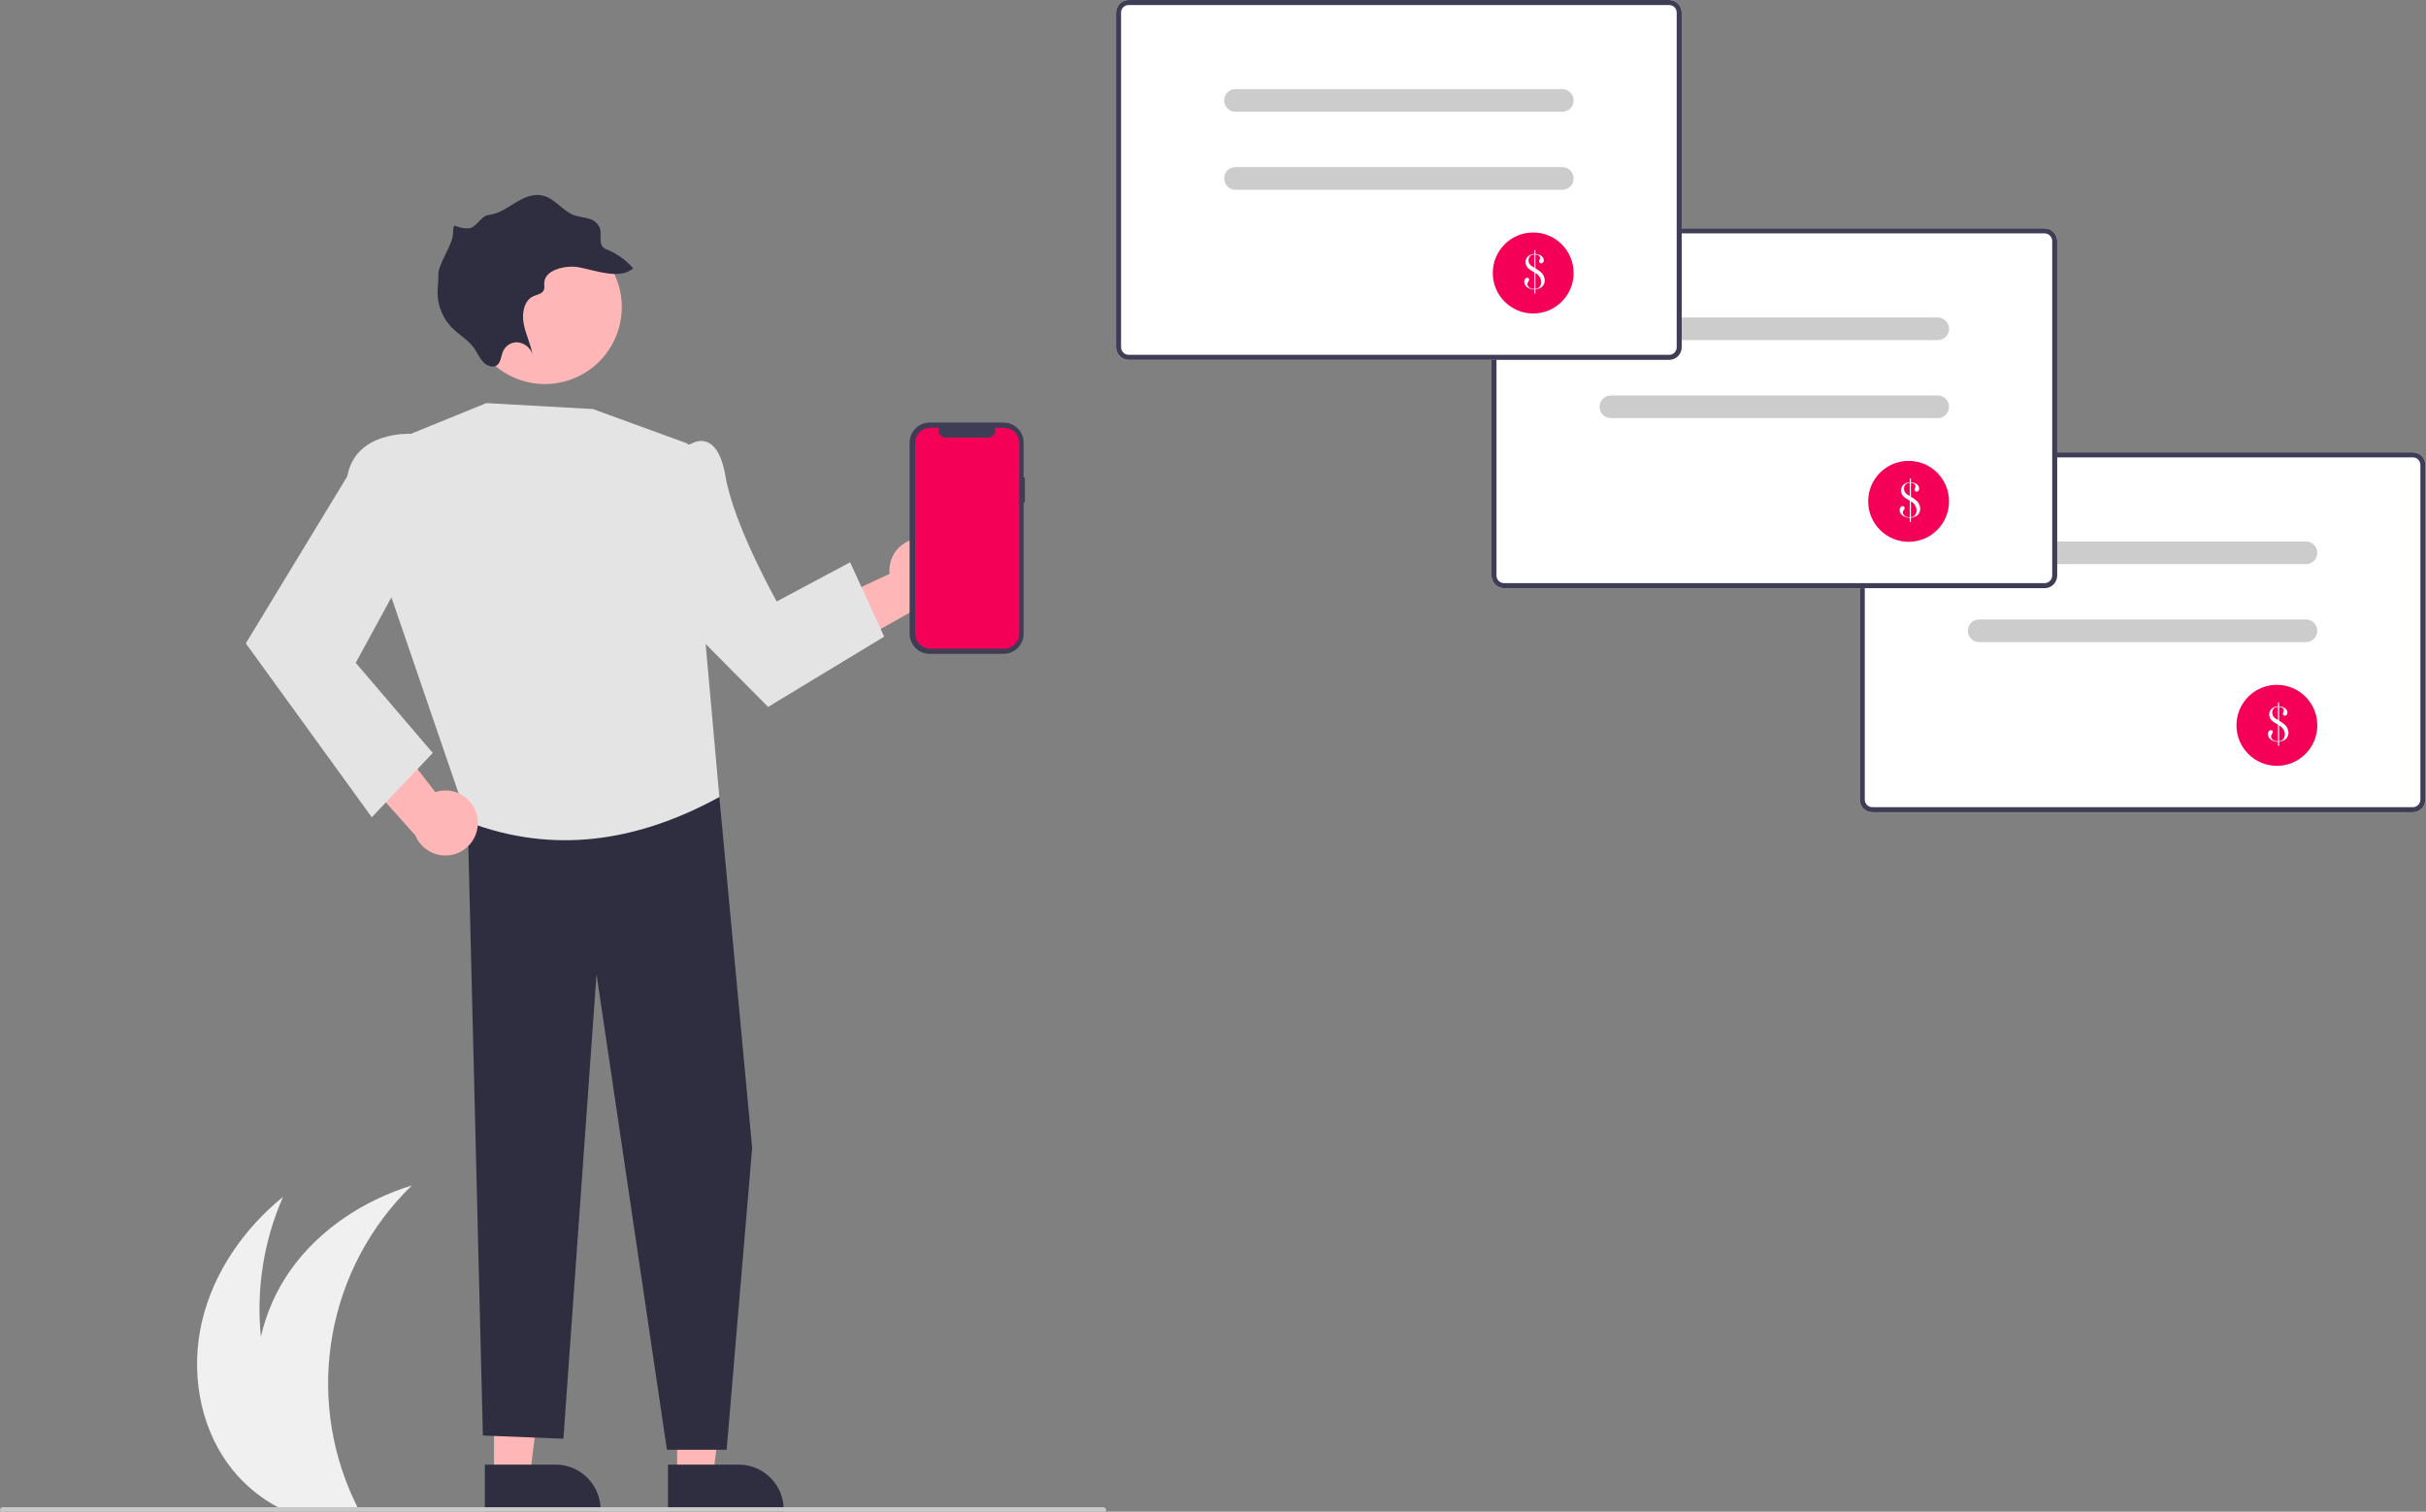 <?xml version="1.0" encoding="UTF-8"?>
<svg xmlns="http://www.w3.org/2000/svg" xmlns:xlink="http://www.w3.org/1999/xlink" width="130px" height="81px" viewBox="0 0 130 81" version="1.1">
<rect x="0" y="0" width="130" height="81" fill="#808080" stroke="none"/>
<g id="surface1">
<path style=" stroke:none;fill-rule:nonzero;fill:rgb(94.118%,94.118%,94.118%);fill-opacity:1;" d="M 12.258 78.492 C 12.832 79.27 13.547 79.934 14.359 80.449 C 14.535 80.559 14.711 80.664 14.895 80.758 L 19.152 80.758 C 19.102 80.656 19.051 80.555 19.004 80.449 C 16.297 74.73 17.531 67.918 22.074 63.516 C 19.5 64.312 17.121 65.863 15.562 68.062 C 14.805 69.137 14.27 70.348 13.98 71.625 C 13.723 69.066 14.133 66.484 15.168 64.129 C 13.074 65.832 11.449 68.16 10.828 70.785 C 10.207 73.41 10.656 76.324 12.258 78.492 Z M 12.258 78.492 "/>
<path style=" stroke:none;fill-rule:nonzero;fill:rgb(100%,100%,100%);fill-opacity:1;" d="M 129.297 43.52 L 100.328 43.52 C 99.957 43.52 99.656 43.215 99.656 42.844 L 99.656 24.914 C 99.656 24.539 99.957 24.238 100.328 24.238 L 129.297 24.238 C 129.668 24.238 129.969 24.539 129.969 24.914 L 129.969 42.844 C 129.969 43.215 129.668 43.52 129.297 43.52 Z M 129.297 43.52 "/>
<path style=" stroke:none;fill-rule:nonzero;fill:rgb(24.706%,23.922%,33.725%);fill-opacity:1;" d="M 129.297 43.52 L 100.328 43.52 C 99.957 43.52 99.656 43.215 99.656 42.844 L 99.656 24.914 C 99.656 24.539 99.957 24.238 100.328 24.238 L 129.297 24.238 C 129.668 24.238 129.969 24.539 129.969 24.914 L 129.969 42.844 C 129.969 43.215 129.668 43.52 129.297 43.52 Z M 100.328 24.508 C 100.105 24.508 99.926 24.688 99.926 24.914 L 99.926 42.844 C 99.926 43.066 100.105 43.25 100.328 43.25 L 129.297 43.25 C 129.52 43.25 129.699 43.066 129.699 42.844 L 129.699 24.914 C 129.699 24.688 129.52 24.508 129.297 24.508 Z M 100.328 24.508 "/>
<path style=" stroke:none;fill-rule:nonzero;fill:rgb(80%,80%,80%);fill-opacity:1;" d="M 123.57 30.227 L 106.055 30.227 C 105.719 30.227 105.449 29.957 105.449 29.621 C 105.449 29.285 105.719 29.012 106.055 29.012 L 123.57 29.012 C 123.902 29.012 124.176 29.285 124.176 29.621 C 124.176 29.957 123.902 30.227 123.57 30.227 Z M 123.57 30.227 "/>
<path style=" stroke:none;fill-rule:nonzero;fill:rgb(80%,80%,80%);fill-opacity:1;" d="M 123.57 34.406 L 106.055 34.406 C 105.719 34.406 105.449 34.137 105.449 33.801 C 105.449 33.465 105.719 33.191 106.055 33.191 L 123.57 33.191 C 123.902 33.191 124.176 33.465 124.176 33.801 C 124.176 34.137 123.902 34.406 123.57 34.406 Z M 123.57 34.406 "/>
<path style=" stroke:none;fill-rule:nonzero;fill:rgb(96.078%,0%,34.118%);fill-opacity:1;" d="M 124.176 38.863 C 124.176 40.062 123.207 41.035 122.008 41.035 C 120.812 41.035 119.844 40.062 119.844 38.863 C 119.844 37.668 120.812 36.695 122.008 36.695 C 123.207 36.695 124.176 37.668 124.176 38.863 Z M 124.176 38.863 "/>
<path style=" stroke:none;fill-rule:nonzero;fill:rgb(100%,100%,100%);fill-opacity:1;" d="M 122.066 37.844 L 122.066 37.637 L 122.129 37.637 L 122.129 37.844 C 122.215 37.848 122.301 37.867 122.379 37.906 C 122.438 37.93 122.484 37.973 122.523 38.023 C 122.555 38.07 122.574 38.129 122.574 38.188 C 122.574 38.23 122.559 38.27 122.535 38.305 C 122.508 38.332 122.473 38.352 122.434 38.352 C 122.406 38.352 122.379 38.34 122.359 38.32 C 122.34 38.301 122.328 38.27 122.328 38.242 C 122.328 38.223 122.332 38.203 122.34 38.184 L 122.363 38.133 C 122.371 38.109 122.379 38.086 122.375 38.062 C 122.379 38.027 122.367 37.992 122.344 37.965 C 122.32 37.934 122.289 37.91 122.25 37.898 C 122.211 37.887 122.172 37.879 122.129 37.875 L 122.129 38.617 L 122.145 38.625 C 122.27 38.695 122.387 38.781 122.488 38.887 C 122.531 38.938 122.566 38.996 122.59 39.062 C 122.613 39.125 122.629 39.191 122.629 39.258 C 122.629 39.344 122.605 39.43 122.562 39.504 C 122.52 39.574 122.457 39.637 122.383 39.672 C 122.301 39.711 122.219 39.738 122.129 39.746 L 122.129 39.969 L 122.066 39.969 L 122.066 39.75 C 121.98 39.75 121.891 39.73 121.809 39.699 C 121.73 39.668 121.656 39.617 121.602 39.547 C 121.555 39.488 121.527 39.41 121.527 39.336 C 121.527 39.281 121.543 39.227 121.574 39.184 C 121.602 39.145 121.645 39.121 121.691 39.121 C 121.719 39.121 121.746 39.129 121.766 39.148 C 121.785 39.168 121.793 39.195 121.793 39.223 C 121.789 39.266 121.773 39.305 121.742 39.336 C 121.73 39.355 121.715 39.379 121.707 39.398 C 121.699 39.418 121.695 39.434 121.695 39.453 C 121.695 39.504 121.715 39.551 121.746 39.59 C 121.777 39.633 121.824 39.668 121.875 39.688 C 121.934 39.711 121.996 39.719 122.059 39.719 L 122.066 39.719 L 122.066 38.832 L 121.992 38.785 C 121.918 38.746 121.863 38.707 121.824 38.68 C 121.785 38.652 121.75 38.621 121.719 38.59 C 121.641 38.504 121.598 38.395 121.598 38.281 C 121.598 38.211 121.617 38.141 121.648 38.078 C 121.684 38.016 121.734 37.965 121.793 37.926 C 121.875 37.875 121.973 37.848 122.066 37.844 Z M 122.066 37.875 C 122.016 37.875 121.965 37.887 121.914 37.906 C 121.867 37.93 121.828 37.969 121.801 38.016 C 121.773 38.07 121.758 38.129 121.758 38.188 C 121.758 38.258 121.781 38.328 121.82 38.391 C 121.844 38.422 121.871 38.449 121.902 38.473 C 121.949 38.512 122 38.543 122.055 38.574 L 122.066 38.582 Z M 122.129 39.715 C 122.164 39.715 122.199 39.707 122.23 39.695 C 122.258 39.684 122.285 39.668 122.305 39.652 C 122.348 39.617 122.379 39.57 122.402 39.52 C 122.426 39.461 122.438 39.402 122.438 39.34 C 122.426 39.141 122.309 38.961 122.129 38.871 Z M 122.129 39.715 "/>
<path style=" stroke:none;fill-rule:nonzero;fill:rgb(100%,100%,100%);fill-opacity:1;" d="M 109.562 31.516 L 80.598 31.516 C 80.223 31.516 79.922 31.215 79.922 30.84 L 79.922 12.91 C 79.922 12.539 80.223 12.234 80.598 12.234 L 109.562 12.234 C 109.934 12.234 110.234 12.539 110.238 12.91 L 110.238 30.84 C 110.234 31.215 109.934 31.516 109.562 31.516 Z M 109.562 31.516 "/>
<path style=" stroke:none;fill-rule:nonzero;fill:rgb(24.706%,23.922%,33.725%);fill-opacity:1;" d="M 109.562 31.516 L 80.598 31.516 C 80.223 31.516 79.922 31.215 79.922 30.84 L 79.922 12.91 C 79.922 12.539 80.223 12.234 80.598 12.234 L 109.562 12.234 C 109.934 12.234 110.234 12.539 110.238 12.91 L 110.238 30.84 C 110.234 31.215 109.934 31.516 109.562 31.516 Z M 80.598 12.504 C 80.375 12.504 80.191 12.688 80.191 12.91 L 80.191 30.84 C 80.191 31.066 80.375 31.246 80.598 31.246 L 109.562 31.246 C 109.785 31.246 109.965 31.066 109.969 30.84 L 109.969 12.91 C 109.965 12.688 109.785 12.504 109.562 12.504 Z M 80.598 12.504 "/>
<path style=" stroke:none;fill-rule:nonzero;fill:rgb(80%,80%,80%);fill-opacity:1;" d="M 103.836 18.223 L 86.32 18.223 C 85.988 18.223 85.715 17.953 85.715 17.617 C 85.715 17.281 85.988 17.012 86.32 17.012 L 103.836 17.012 C 104.172 17.012 104.441 17.281 104.441 17.617 C 104.441 17.953 104.172 18.223 103.836 18.223 Z M 103.836 18.223 "/>
<path style=" stroke:none;fill-rule:nonzero;fill:rgb(80%,80%,80%);fill-opacity:1;" d="M 103.836 22.402 L 86.32 22.402 C 85.988 22.402 85.715 22.133 85.715 21.797 C 85.715 21.461 85.988 21.191 86.32 21.191 L 103.836 21.191 C 104.172 21.191 104.441 21.461 104.441 21.797 C 104.441 22.133 104.172 22.402 103.836 22.402 Z M 103.836 22.402 "/>
<path style=" stroke:none;fill-rule:nonzero;fill:rgb(96.078%,0%,34.118%);fill-opacity:1;" d="M 104.441 26.863 C 104.441 28.059 103.473 29.031 102.277 29.031 C 101.078 29.031 100.109 28.059 100.109 26.863 C 100.109 25.664 101.078 24.695 102.277 24.695 C 103.473 24.695 104.441 25.664 104.441 26.863 Z M 104.441 26.863 "/>
<path style=" stroke:none;fill-rule:nonzero;fill:rgb(100%,100%,100%);fill-opacity:1;" d="M 102.336 25.84 L 102.336 25.633 L 102.398 25.633 L 102.398 25.84 C 102.484 25.844 102.57 25.867 102.648 25.902 C 102.703 25.93 102.754 25.969 102.789 26.02 C 102.824 26.066 102.84 26.125 102.84 26.184 C 102.844 26.227 102.828 26.266 102.801 26.301 C 102.777 26.332 102.742 26.348 102.703 26.348 C 102.676 26.348 102.648 26.336 102.625 26.316 C 102.605 26.297 102.594 26.27 102.594 26.238 C 102.594 26.219 102.598 26.199 102.609 26.18 L 102.633 26.129 C 102.641 26.105 102.645 26.086 102.645 26.062 C 102.645 26.023 102.633 25.988 102.613 25.961 C 102.586 25.93 102.555 25.91 102.52 25.898 C 102.48 25.883 102.438 25.875 102.398 25.871 L 102.398 26.617 L 102.41 26.625 C 102.539 26.691 102.656 26.777 102.754 26.883 C 102.797 26.938 102.832 26.996 102.859 27.059 C 102.883 27.121 102.895 27.188 102.895 27.254 C 102.898 27.34 102.875 27.426 102.832 27.5 C 102.789 27.574 102.727 27.633 102.648 27.672 C 102.57 27.711 102.484 27.734 102.398 27.742 L 102.398 27.965 L 102.336 27.965 L 102.336 27.746 C 102.246 27.746 102.16 27.73 102.078 27.695 C 101.996 27.664 101.926 27.613 101.871 27.547 C 101.82 27.484 101.797 27.41 101.797 27.332 C 101.793 27.277 101.809 27.223 101.844 27.18 C 101.867 27.141 101.914 27.117 101.957 27.117 C 101.984 27.117 102.012 27.129 102.031 27.148 C 102.051 27.168 102.062 27.195 102.062 27.223 C 102.059 27.262 102.039 27.301 102.012 27.332 C 101.996 27.352 101.984 27.375 101.973 27.395 C 101.969 27.414 101.965 27.434 101.965 27.449 C 101.965 27.5 101.98 27.547 102.012 27.586 C 102.047 27.629 102.09 27.664 102.141 27.684 C 102.199 27.707 102.262 27.719 102.324 27.715 L 102.336 27.715 L 102.336 26.828 L 102.258 26.785 C 102.184 26.742 102.129 26.707 102.09 26.68 C 102.055 26.652 102.02 26.621 101.988 26.586 C 101.91 26.504 101.867 26.391 101.867 26.277 C 101.867 26.207 101.883 26.137 101.918 26.074 C 101.953 26.012 102 25.961 102.059 25.922 C 102.145 25.875 102.238 25.844 102.336 25.84 Z M 102.336 25.871 C 102.285 25.871 102.23 25.883 102.184 25.906 C 102.137 25.93 102.094 25.969 102.07 26.016 C 102.039 26.066 102.027 26.125 102.027 26.184 C 102.027 26.258 102.047 26.328 102.09 26.387 C 102.113 26.418 102.141 26.445 102.168 26.473 C 102.219 26.508 102.27 26.543 102.324 26.57 L 102.336 26.582 Z M 102.398 27.715 C 102.434 27.711 102.465 27.703 102.5 27.691 C 102.527 27.68 102.551 27.668 102.574 27.648 C 102.617 27.613 102.648 27.566 102.668 27.516 C 102.691 27.461 102.703 27.398 102.703 27.336 C 102.691 27.137 102.574 26.957 102.398 26.867 Z M 102.398 27.715 "/>
<path style=" stroke:none;fill-rule:nonzero;fill:rgb(100%,71.373%,71.373%);fill-opacity:1;" d="M 49.516 28.84 C 49.004 28.805 48.504 28.996 48.148 29.363 C 47.789 29.73 47.617 30.238 47.668 30.746 L 42.102 33.359 L 44.828 35.031 L 49.695 32.293 C 50.566 32.145 51.184 31.367 51.141 30.484 C 51.094 29.605 50.395 28.898 49.516 28.84 Z M 49.516 28.84 "/>
<path style=" stroke:none;fill-rule:nonzero;fill:rgb(100%,71.373%,71.373%);fill-opacity:1;" d="M 26.473 79.105 L 28.395 79.105 L 29.309 71.684 L 26.473 71.684 Z M 26.473 79.105 "/>
<path style=" stroke:none;fill-rule:nonzero;fill:rgb(18.431%,18.039%,25.49%);fill-opacity:1;" d="M 25.98 78.477 L 29.77 78.477 C 31.102 78.477 32.184 79.559 32.184 80.895 L 32.184 80.973 L 25.98 80.973 Z M 25.98 78.477 "/>
<path style=" stroke:none;fill-rule:nonzero;fill:rgb(100%,71.373%,71.373%);fill-opacity:1;" d="M 36.285 79.105 L 38.207 79.105 L 39.125 71.684 L 36.285 71.684 Z M 36.285 79.105 "/>
<path style=" stroke:none;fill-rule:nonzero;fill:rgb(18.431%,18.039%,25.49%);fill-opacity:1;" d="M 35.793 78.477 L 39.582 78.477 C 40.914 78.477 41.996 79.559 41.996 80.895 L 41.996 80.973 L 35.793 80.973 Z M 35.793 78.477 "/>
<path style=" stroke:none;fill-rule:nonzero;fill:rgb(18.431%,18.039%,25.49%);fill-opacity:1;" d="M 37.57 40.602 L 38.547 42.707 L 40.305 61.512 L 38.938 77.68 L 35.738 77.68 L 31.965 52.199 L 30.191 77.09 L 25.875 76.918 L 25.043 43.168 Z M 37.57 40.602 "/>
<path style=" stroke:none;fill-rule:nonzero;fill:rgb(89.412%,89.412%,89.412%);fill-opacity:1;" d="M 22.016 23.246 L 26.062 21.598 L 31.773 21.918 L 36.852 23.77 L 38.547 42.707 C 34.129 45.121 29.652 45.777 25.102 44.051 L 20.875 31.719 Z M 22.016 23.246 "/>
<path style=" stroke:none;fill-rule:nonzero;fill:rgb(89.412%,89.412%,89.412%);fill-opacity:1;" d="M 35.273 24.27 L 37.066 23.77 C 37.066 23.77 38.426 22.887 38.875 25.516 C 39.32 28.141 41.621 32.227 41.621 32.227 L 45.555 30.129 L 47.379 34.113 L 41.16 37.879 L 34.613 31.281 Z M 35.273 24.27 "/>
<path style=" stroke:none;fill-rule:nonzero;fill:rgb(100%,71.373%,71.373%);fill-opacity:1;" d="M 25.422 18.09 C 24.504 16.008 25.449 13.574 27.527 12.656 C 29.609 11.738 32.039 12.684 32.957 14.766 L 32.98 14.82 C 33.883 16.91 32.922 19.336 30.836 20.238 C 28.746 21.145 26.32 20.18 25.418 18.09 Z M 25.422 18.09 "/>
<path style=" stroke:none;fill-rule:nonzero;fill:rgb(18.431%,18.039%,25.49%);fill-opacity:1;" d="M 31.012 14.32 C 31.867 14.473 33.195 15.012 33.93 14.379 C 33.566 13.957 33.109 13.621 32.594 13.402 C 32.492 13.371 32.398 13.316 32.316 13.246 C 32.066 12.992 32.262 12.559 32.145 12.215 C 32.035 11.961 31.809 11.773 31.535 11.711 C 31.281 11.637 31.016 11.621 30.762 11.531 C 30.172 11.309 29.75 10.668 29.141 10.496 C 28.609 10.34 28.078 10.578 27.621 10.859 C 27.164 11.137 26.711 11.465 26.176 11.52 C 25.773 11.555 25.523 12.215 25.121 12.234 C 24.277 12.273 24.324 11.719 24.266 12.602 C 24.227 13.133 23.473 14.18 23.488 14.715 C 23.5 15.062 23.438 15.406 23.449 15.758 C 23.469 16.422 23.738 17.059 24.199 17.539 C 24.582 17.934 25.078 18.199 25.402 18.648 C 25.57 18.887 25.684 19.168 25.879 19.383 C 26.074 19.598 26.406 19.727 26.625 19.574 C 26.84 19.418 26.844 19.086 26.953 18.832 C 27.09 18.512 27.414 18.316 27.758 18.344 C 28.117 18.387 28.414 18.633 28.531 18.973 C 28.43 18.414 28.16 17.887 28.059 17.328 C 27.957 16.766 28.09 16.098 28.574 15.875 C 28.781 15.781 29.059 15.754 29.145 15.531 C 29.195 15.398 29.148 15.238 29.168 15.094 C 29.273 14.383 30.453 14.207 31.012 14.32 Z M 31.012 14.32 "/>
<path style=" stroke:none;fill-rule:nonzero;fill:rgb(100%,71.373%,71.373%);fill-opacity:1;" d="M 25.586 43.832 C 25.512 43.324 25.215 42.879 24.777 42.609 C 24.344 42.34 23.809 42.281 23.324 42.441 L 19.566 37.57 L 18.531 40.594 L 22.254 44.758 C 22.59 45.574 23.48 46.012 24.332 45.777 C 25.18 45.539 25.719 44.707 25.586 43.832 Z M 25.586 43.832 "/>
<path style=" stroke:none;fill-rule:nonzero;fill:rgb(89.412%,89.412%,89.412%);fill-opacity:1;" d="M 23.312 24.164 L 22.016 23.246 C 22.016 23.246 19.047 23.074 18.613 25.516 L 13.172 34.473 L 19.922 43.789 L 23.191 40.344 L 19.062 35.516 L 22.531 29.148 Z M 23.312 24.164 "/>
<path style=" stroke:none;fill-rule:nonzero;fill:rgb(24.706%,23.922%,33.725%);fill-opacity:1;" d="M 54.918 25.586 L 54.852 25.586 L 54.852 23.719 C 54.852 23.121 54.367 22.641 53.77 22.641 L 49.82 22.641 C 49.227 22.641 48.742 23.121 48.742 23.719 L 48.742 33.953 C 48.742 34.551 49.227 35.035 49.82 35.035 L 53.77 35.035 C 54.367 35.035 54.852 34.551 54.852 33.953 L 54.852 26.914 L 54.918 26.914 Z M 54.918 25.586 "/>
<path style=" stroke:none;fill-rule:nonzero;fill:rgb(96.078%,0%,34.118%);fill-opacity:1;" d="M 53.812 22.922 L 53.297 22.922 C 53.348 23.039 53.332 23.172 53.262 23.277 C 53.191 23.383 53.07 23.449 52.945 23.449 L 50.68 23.449 C 50.555 23.449 50.434 23.383 50.363 23.277 C 50.293 23.172 50.277 23.039 50.328 22.922 L 49.844 22.922 C 49.398 22.922 49.039 23.281 49.039 23.727 L 49.039 33.949 C 49.039 34.395 49.398 34.754 49.844 34.754 L 53.812 34.754 C 54.258 34.754 54.621 34.395 54.621 33.949 L 54.621 23.727 C 54.621 23.281 54.258 22.922 53.812 22.922 Z M 53.812 22.922 "/>
<path style=" stroke:none;fill-rule:nonzero;fill:rgb(100%,100%,100%);fill-opacity:1;" d="M 89.445 19.281 L 60.477 19.281 C 60.105 19.281 59.805 18.977 59.805 18.605 L 59.805 0.676 C 59.805 0.301 60.105 0 60.477 0 L 89.445 0 C 89.816 0 90.117 0.301 90.117 0.676 L 90.117 18.605 C 90.117 18.977 89.816 19.281 89.445 19.281 Z M 89.445 19.281 "/>
<path style=" stroke:none;fill-rule:nonzero;fill:rgb(24.706%,23.922%,33.725%);fill-opacity:1;" d="M 89.445 19.281 L 60.477 19.281 C 60.105 19.281 59.805 18.977 59.805 18.605 L 59.805 0.676 C 59.805 0.301 60.105 0 60.477 0 L 89.445 0 C 89.816 0 90.117 0.301 90.117 0.676 L 90.117 18.605 C 90.117 18.977 89.816 19.281 89.445 19.281 Z M 60.477 0.27 C 60.254 0.27 60.074 0.449 60.074 0.676 L 60.074 18.605 C 60.074 18.828 60.254 19.012 60.477 19.012 L 89.445 19.012 C 89.668 19.012 89.848 18.828 89.848 18.605 L 89.848 0.676 C 89.848 0.449 89.668 0.27 89.445 0.27 Z M 60.477 0.27 "/>
<path style=" stroke:none;fill-rule:nonzero;fill:rgb(80%,80%,80%);fill-opacity:1;" d="M 83.719 5.988 L 66.203 5.988 C 65.867 5.988 65.598 5.719 65.598 5.383 C 65.598 5.047 65.867 4.773 66.203 4.773 L 83.719 4.773 C 84.051 4.773 84.324 5.047 84.324 5.383 C 84.324 5.719 84.051 5.988 83.719 5.988 Z M 83.719 5.988 "/>
<path style=" stroke:none;fill-rule:nonzero;fill:rgb(80%,80%,80%);fill-opacity:1;" d="M 83.719 10.168 L 66.203 10.168 C 65.867 10.168 65.598 9.898 65.598 9.562 C 65.598 9.227 65.867 8.953 66.203 8.953 L 83.719 8.953 C 84.051 8.953 84.324 9.227 84.324 9.562 C 84.324 9.898 84.051 10.168 83.719 10.168 Z M 83.719 10.168 "/>
<path style=" stroke:none;fill-rule:nonzero;fill:rgb(96.078%,0%,34.118%);fill-opacity:1;" d="M 84.324 14.629 C 84.324 15.824 83.355 16.797 82.156 16.797 C 80.961 16.797 79.992 15.824 79.992 14.629 C 79.992 13.43 80.961 12.457 82.156 12.457 C 83.355 12.457 84.324 13.43 84.324 14.629 Z M 84.324 14.629 "/>
<path style=" stroke:none;fill-rule:nonzero;fill:rgb(100%,100%,100%);fill-opacity:1;" d="M 82.219 13.605 L 82.219 13.398 L 82.277 13.398 L 82.277 13.605 C 82.363 13.609 82.449 13.629 82.527 13.668 C 82.586 13.695 82.633 13.734 82.672 13.785 C 82.703 13.832 82.723 13.891 82.723 13.949 C 82.723 13.992 82.711 14.031 82.684 14.066 C 82.66 14.094 82.621 14.113 82.582 14.113 C 82.555 14.113 82.527 14.102 82.508 14.082 C 82.488 14.062 82.477 14.031 82.477 14.004 C 82.477 13.984 82.48 13.965 82.488 13.945 L 82.512 13.895 C 82.523 13.871 82.527 13.848 82.523 13.824 C 82.527 13.789 82.516 13.754 82.492 13.727 C 82.469 13.695 82.438 13.672 82.398 13.66 C 82.359 13.648 82.32 13.641 82.277 13.637 L 82.277 14.379 L 82.293 14.387 C 82.418 14.457 82.535 14.543 82.637 14.648 C 82.68 14.699 82.715 14.762 82.738 14.824 C 82.762 14.887 82.777 14.953 82.777 15.02 C 82.777 15.105 82.754 15.191 82.711 15.266 C 82.668 15.336 82.605 15.398 82.531 15.434 C 82.453 15.473 82.367 15.5 82.277 15.508 L 82.277 15.73 L 82.219 15.73 L 82.219 15.512 C 82.129 15.512 82.039 15.492 81.957 15.461 C 81.879 15.43 81.805 15.379 81.75 15.309 C 81.703 15.25 81.676 15.176 81.676 15.098 C 81.676 15.043 81.691 14.988 81.723 14.945 C 81.75 14.906 81.793 14.883 81.84 14.883 C 81.867 14.883 81.895 14.895 81.914 14.914 C 81.934 14.934 81.945 14.957 81.941 14.984 C 81.938 15.027 81.922 15.066 81.891 15.098 C 81.879 15.117 81.863 15.141 81.855 15.16 C 81.848 15.18 81.844 15.195 81.844 15.215 C 81.844 15.266 81.863 15.312 81.895 15.352 C 81.926 15.395 81.973 15.43 82.023 15.449 C 82.082 15.473 82.145 15.484 82.207 15.48 L 82.219 15.48 L 82.219 14.594 L 82.141 14.551 C 82.066 14.508 82.012 14.473 81.973 14.441 C 81.934 14.414 81.898 14.383 81.867 14.352 C 81.789 14.266 81.746 14.156 81.746 14.043 C 81.746 13.973 81.766 13.902 81.797 13.84 C 81.832 13.777 81.883 13.727 81.941 13.688 C 82.023 13.637 82.121 13.609 82.219 13.605 Z M 82.219 13.637 C 82.164 13.637 82.113 13.648 82.062 13.668 C 82.016 13.695 81.977 13.73 81.949 13.781 C 81.922 13.832 81.906 13.891 81.906 13.949 C 81.906 14.02 81.93 14.094 81.973 14.152 C 81.992 14.184 82.02 14.211 82.051 14.238 C 82.098 14.273 82.148 14.305 82.203 14.336 L 82.219 14.344 Z M 82.277 15.477 C 82.312 15.477 82.348 15.469 82.379 15.457 C 82.406 15.445 82.434 15.43 82.457 15.414 C 82.496 15.379 82.531 15.332 82.551 15.281 C 82.574 15.223 82.586 15.164 82.586 15.102 C 82.574 14.902 82.457 14.723 82.277 14.633 Z M 82.277 15.477 "/>
<path style=" stroke:none;fill-rule:nonzero;fill:rgb(79.216%,79.216%,79.216%);fill-opacity:1;" d="M 59.117 81.07 L 0.156 81.07 C 0.07 81.07 0 81 0 80.914 C 0 80.828 0.07 80.758 0.156 80.758 L 59.117 80.758 C 59.203 80.758 59.273 80.828 59.273 80.914 C 59.273 81 59.203 81.07 59.117 81.07 Z M 59.117 81.07 "/>
</g>
</svg>
